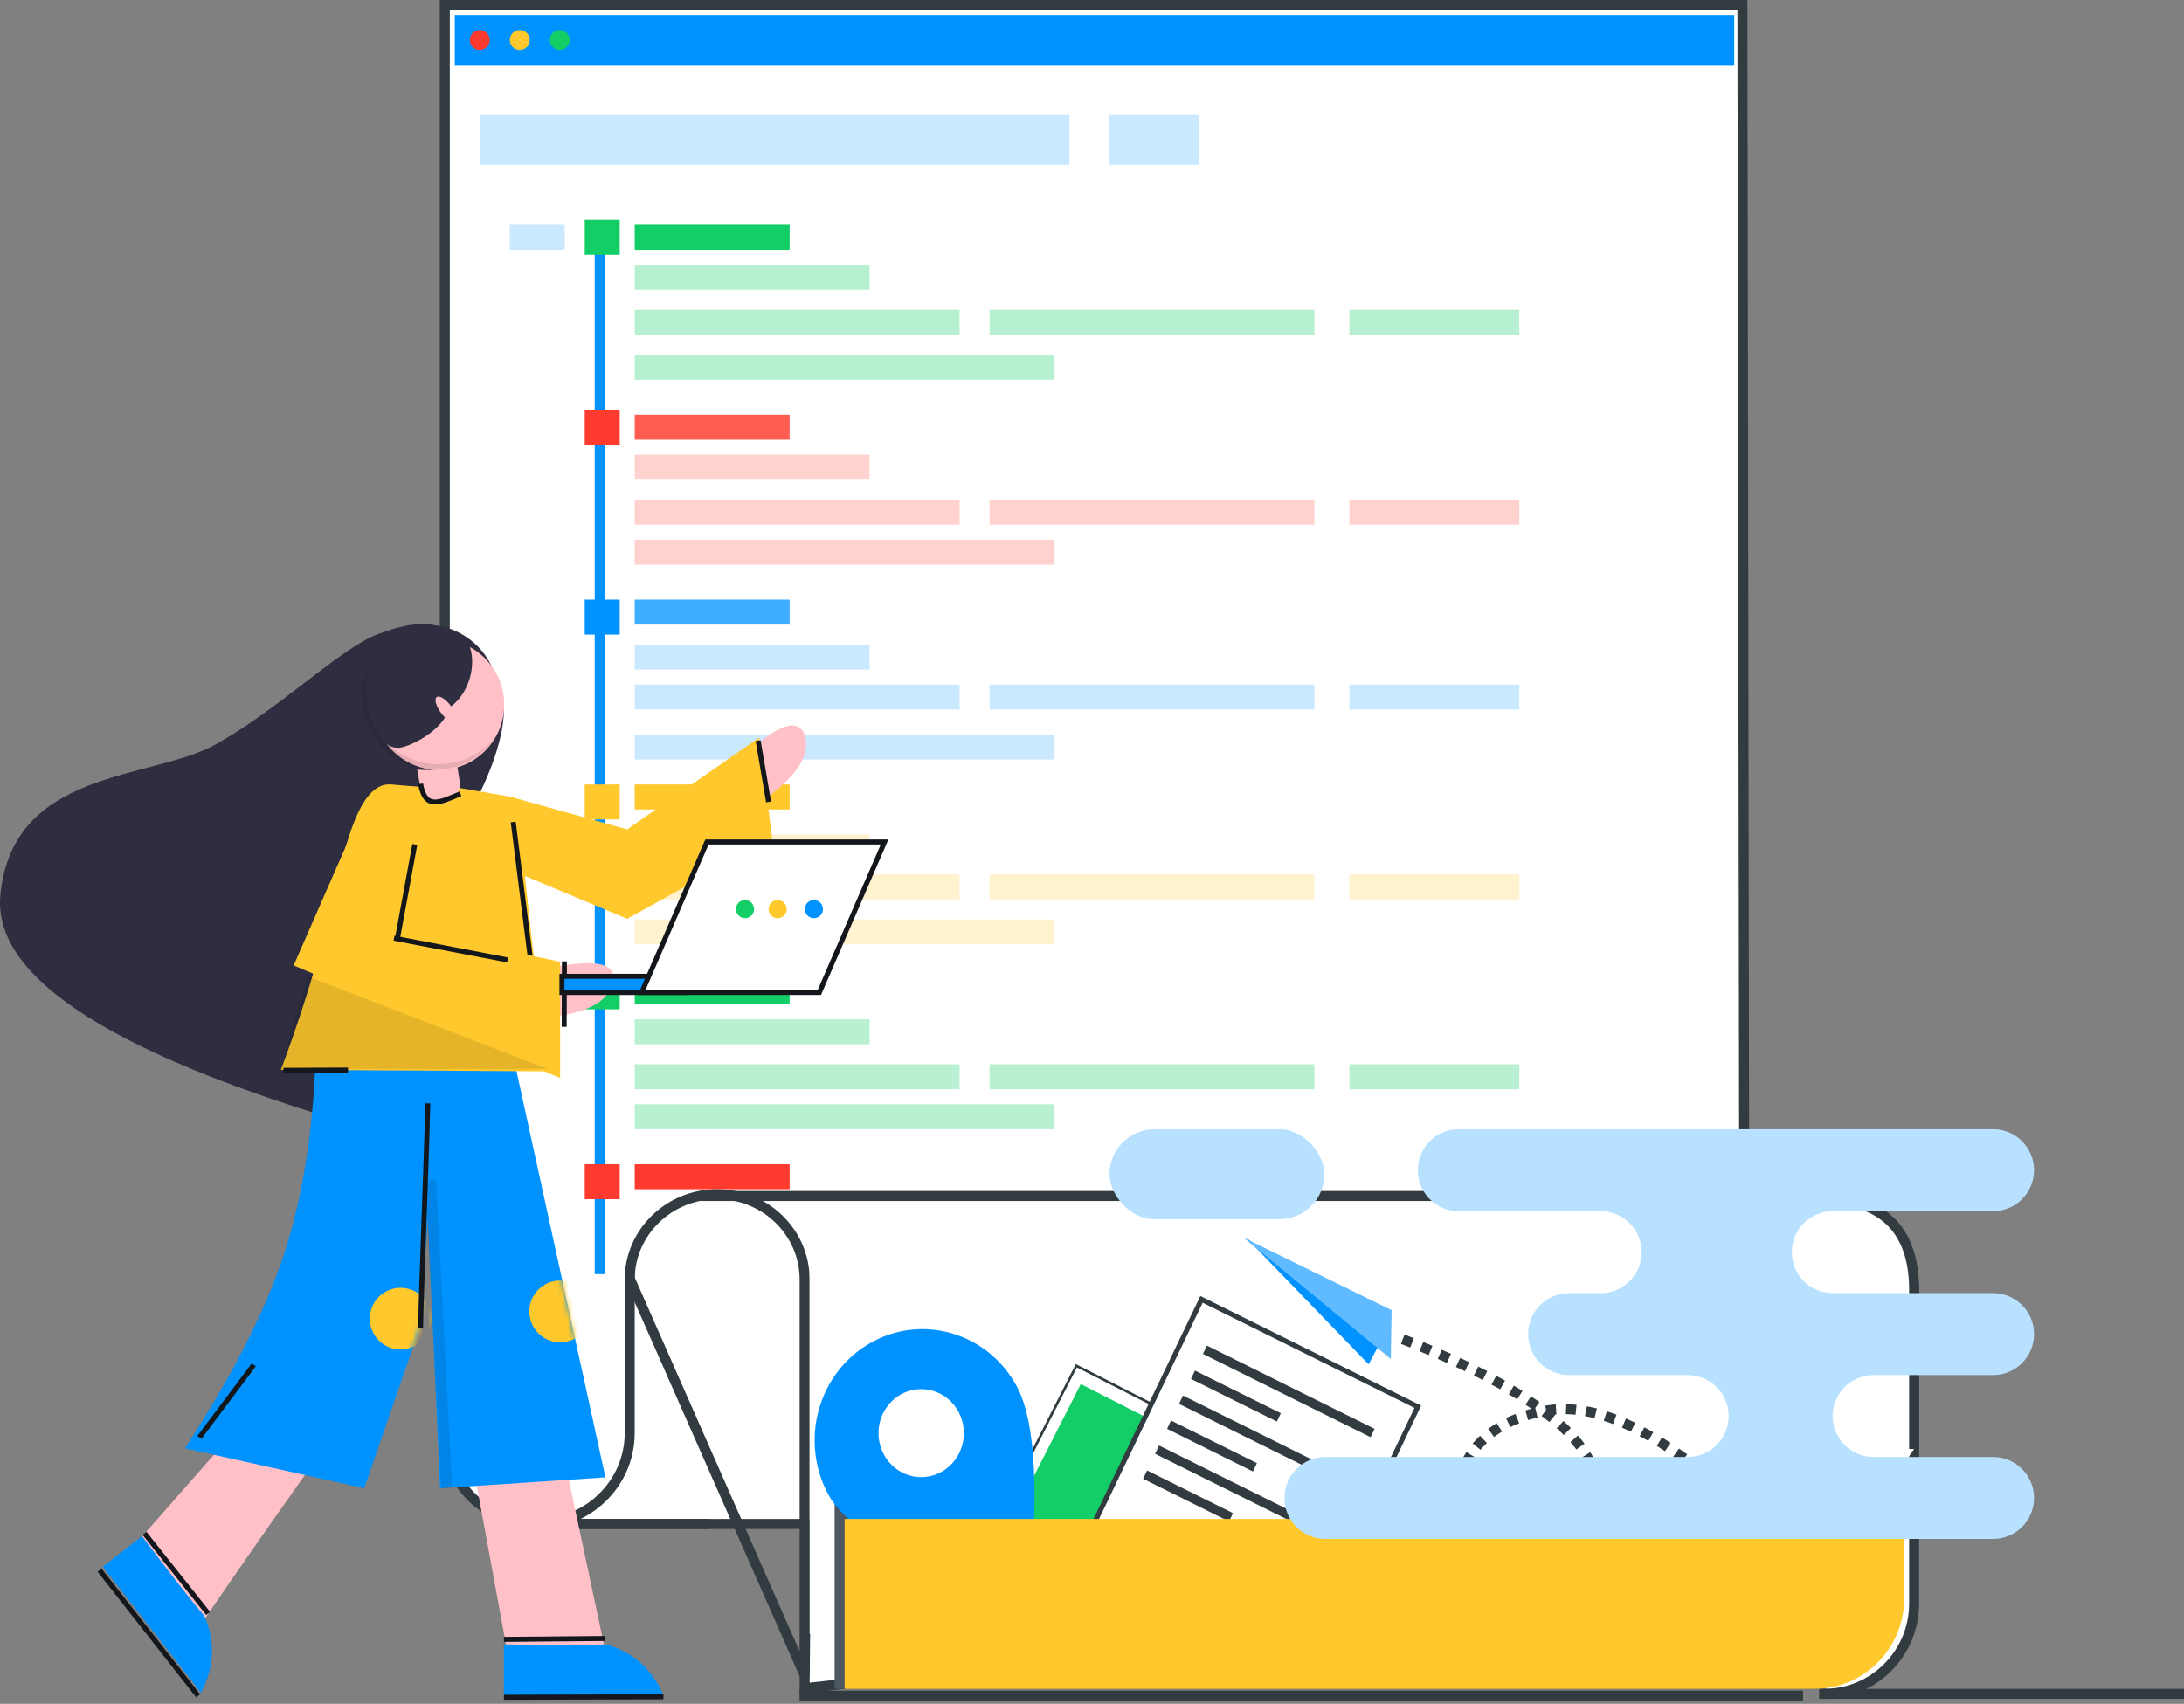 <?xml version="1.0" encoding="UTF-8"?>
<svg width="437px" height="341px" viewBox="0 0 437 341" version="1.1" xmlns="http://www.w3.org/2000/svg" xmlns:xlink="http://www.w3.org/1999/xlink">
    <rect x="0" y="0" width="437" height="341" fill="#808080" stroke="none"/>
    <!-- Generator: Sketch 53.2 (72643) - https://sketchapp.com -->
    <title>流程预警</title>
    <desc>Created with Sketch.</desc>
    <defs>
        <path d="M18.135,1.453 L-2.13162821e-14,84.293 L33.082,86.473 L35.545,32.548 L37.067,54.136 L48.269,86.473 L84.148,78.48 C74.779,64.125 68.21,51.297 64.44,39.995 C60.671,28.693 58.516,15.362 57.974,-7.10542736e-15 L18.135,1.453 Z" id="path-1"></path>
    </defs>
    <g id="页面-1" stroke="none" stroke-width="1" fill="none" fill-rule="evenodd">
        <g id="流程预警">
            <path d="M89,282.561 L113.39,305 L138,305 L160.315,305 L161.326,305 L160.992,337.882 L168.837,337.013 L351.432,306.782 L349,239.213 L348.639,1 L89,1 L89,282.561 Z" id="路径" stroke="#313B40" stroke-width="2" fill="#FFFFFF"></path>
            <rect id="矩形" fill="#0092FF" x="91" y="3" width="256" height="10"></rect>
            <circle id="椭圆形" fill="#FFC82C" cx="104" cy="8" r="2"></circle>
            <circle id="椭圆形-copy-9" fill="#13CE66" cx="112" cy="8" r="2"></circle>
            <circle id="椭圆形-copy-10" fill="#FF3B30" cx="96" cy="8" r="2"></circle>
            <rect id="矩形" fill="#CAE9FF" x="96" y="23" width="118" height="10"></rect>
            <rect id="矩形-copy-5" fill="#CAE9FF" x="222" y="23" width="18" height="10"></rect>
            <rect id="矩形-copy-10" fill="#CAE9FF" x="102" y="45" width="11" height="5"></rect>
            <rect id="矩形-copy-12" fill-opacity="0.307" fill="#13CE66" x="127" y="53" width="47" height="5"></rect>
            <rect id="矩形-copy-17" fill-opacity="0.232" fill="#FF3B30" x="127" y="91" width="47" height="5"></rect>
            <rect id="矩形-copy-23" fill="#CAE9FF" x="127" y="129" width="47" height="5"></rect>
            <rect id="矩形-copy-29" fill-opacity="0.225" fill="#FFC82C" x="127" y="167" width="47" height="5"></rect>
            <rect id="矩形-copy-16" fill-opacity="0.307" fill="#13CE66" x="127" y="71" width="84" height="5"></rect>
            <rect id="矩形-copy-18" fill-opacity="0.232" fill="#FF3B30" x="127" y="108" width="84" height="5"></rect>
            <rect id="矩形-copy-24" fill="#CAE9FF" x="127" y="147" width="84" height="5"></rect>
            <rect id="矩形-copy-30" fill-opacity="0.225" fill="#FFC82C" x="127" y="184" width="84" height="5"></rect>
            <rect id="矩形-copy-13" fill-opacity="0.307" fill="#13CE66" x="127" y="62" width="65" height="5"></rect>
            <rect id="矩形-copy-19" fill-opacity="0.232" fill="#FF3B30" x="127" y="100" width="65" height="5"></rect>
            <rect id="矩形-copy-25" fill="#CAE9FF" x="127" y="137" width="65" height="5"></rect>
            <rect id="矩形-copy-31" fill-opacity="0.225" fill="#FFC82C" x="127" y="175" width="65" height="5"></rect>
            <rect id="矩形-copy-14" fill-opacity="0.307" fill="#13CE66" x="198" y="62" width="65" height="5"></rect>
            <rect id="矩形-copy-20" fill-opacity="0.232" fill="#FF3B30" x="198" y="100" width="65" height="5"></rect>
            <rect id="矩形-copy-26" fill="#CAE9FF" x="198" y="137" width="65" height="5"></rect>
            <rect id="矩形-copy-32" fill-opacity="0.225" fill="#FFC82C" x="198" y="175" width="65" height="5"></rect>
            <rect id="矩形-copy-15" fill-opacity="0.307" fill="#13CE66" x="270" y="62" width="34" height="5"></rect>
            <rect id="矩形-copy-21" fill-opacity="0.232" fill="#FF3B30" x="270" y="100" width="34" height="5"></rect>
            <rect id="矩形-copy-27" fill="#CAE9FF" x="270" y="137" width="34" height="5"></rect>
            <rect id="矩形-copy-33" fill-opacity="0.225" fill="#FFC82C" x="270" y="175" width="34" height="5"></rect>
            <rect id="矩形-copy-22" fill-opacity="0.83" fill="#FF3B30" x="127" y="83" width="31" height="5"></rect>
            <rect id="矩形-copy-28" fill="#3FADFF" x="127" y="120" width="31" height="5"></rect>
            <rect id="矩形-copy-45" fill="#FF3B30" x="127" y="233" width="31" height="5"></rect>
            <rect id="矩形-copy-7" fill="#0092FF" x="117" y="120" width="7" height="7"></rect>
            <path d="M126,254 L126,286.786 C126,296.845 117.717,305 107.5,305 L107.5,305 C97.283,305 89,296.845 89,286.786 L89,254" id="形状" stroke="#313B40" stroke-width="2" fill="#FFFFFF"></path>
            <path d="M140,239.362 L360.784,239.362 M360.784,339.365 L159.98,339.365" id="形状" stroke="#313B40" stroke-width="2" fill="#FFFFFF"></path>
            <path d="M126.001,255.877 L161,335.253 L161,256.085 C161,246.654 153.17,239 143.5,239 C133.901,239 126.115,246.542 126.001,255.877 Z" id="路径" stroke="#313B40" stroke-width="2"></path>
            <rect id="矩形" fill="#FFFFFF" x="162" y="250" width="32" height="77"></rect>
            <path d="M383,257 L383,320.938 C383,330.913 374.941,339 365,339" id="路径" stroke="#313B40" stroke-width="2" fill="#FFFFFF"></path>
            <rect id="矩形" fill="#FFFFFF" x="327" y="267" width="48" height="65"></rect>
            <path d="M383,288 L383,319.912 C383,329.703 378.68,338 365,338 L350,338 L351,267 L350,240" id="路径" stroke="#313B40" stroke-width="2" fill="#FFFFFF" transform="translate(366.5, 289) scale(1, -1) translate(-366.5, -289) "></path>
            <rect id="矩形" fill="#0092FF" x="119" y="47" width="2" height="208"></rect>
            <rect id="矩形" fill="#313B40" x="364" y="338" width="73" height="2"></rect>
            <rect id="矩形-copy-46" fill="#313B40" x="108" y="304" width="34" height="2"></rect>
            <rect id="矩形-copy-48" fill="#4D5761" x="167" y="301" width="198" height="37"></rect>
            <polygon id="矩形" fill="#13CE66" transform="translate(224.901, 303.972) rotate(27) translate(-224.901, -303.972) " points="204.955 283.864 244.834 283.876 244.847 324.08 204.968 324.067"></polygon>
            <path d="M204.205,280.114 L204.218,319.817 L243.597,319.83 L243.584,280.126 L204.205,280.114 Z" id="矩形-copy" stroke="#313B40" stroke-width="0.5" transform="translate(223.901, 299.972) rotate(27) translate(-223.901, -299.972) "></path>
            <g id="分组-7" transform="translate(214, 259)">
                <path d="M11.132,8.771 L11.543,66.884 L59.868,67.229 L59.457,9.116 L11.132,8.771 Z" id="矩形" stroke="#313B40" fill="#FFFFFF" transform="translate(35.5, 38) rotate(26) translate(-35.5, -38) "></path>
                <polygon id="矩形" fill="#313B40" transform="translate(43.87, 19.47) rotate(26) translate(-43.87, -19.47) " points="25.138 18.413 62.589 18.68 62.602 20.528 25.151 20.26"></polygon>
                <polygon id="矩形-copy-50" fill="#313B40" transform="translate(39.081, 29.467) rotate(26) translate(-39.081, -29.467) " points="20.349 28.409 57.8 28.677 57.813 30.524 20.362 30.256"></polygon>
                <polygon id="矩形-copy-52" fill="#313B40" transform="translate(34.293, 39.463) rotate(26) translate(-34.293, -39.463) " points="15.561 38.405 53.012 38.673 53.025 40.52 15.574 40.253"></polygon>
                <polygon id="矩形-copy-49" fill="#313B40" transform="translate(33.294, 20.405) rotate(26) translate(-33.294, -20.405) " points="23.696 19.413 42.879 19.55 42.892 21.398 23.709 21.261"></polygon>
                <polygon id="矩形-copy-51" fill="#313B40" transform="translate(28.506, 30.402) rotate(26) translate(-28.506, -30.402) " points="18.908 29.41 38.09 29.547 38.103 31.394 18.921 31.257"></polygon>
                <polygon id="矩形-copy-53" fill="#313B40" transform="translate(23.717, 40.398) rotate(26) translate(-23.717, -40.398) " points="14.12 39.406 33.302 39.543 33.315 41.39 14.133 41.253"></polygon>
            </g>
            <path d="M205.596,322 C182.857,313.872 169.561,306.224 165.709,299.056 C159.932,288.303 163.698,274.755 174.121,268.795 C184.543,262.835 197.676,266.72 203.454,277.472 C207.305,284.64 208.02,299.483 205.596,322 Z M188.462,294.529 C192.587,292.169 194.078,286.807 191.791,282.55 C189.504,278.294 184.306,276.757 180.18,279.116 C176.054,281.475 174.564,286.838 176.851,291.094 C179.138,295.35 184.336,296.888 188.462,294.529 Z" id="合并形状" fill="#0092FF"></path>
            <path d="M279.884,309.062 C298.088,289.048 313.231,280.076 325.314,282.147 C343.438,285.253 344.888,299.632 341.264,306.887 C337.639,314.143 318.958,318.038 315.165,301.082 C312.637,289.779 325.685,278.12 354.312,266.106" id="路径-40" stroke="#313B40" stroke-width="2" stroke-dasharray="2" transform="translate(317.098, 289.592) scale(-1, 1) rotate(2) translate(-317.098, -289.592) "></path>
            <path d="M169,304 L381,304 L381,320 C381,329.941 372.941,338 363,338 L169,338 L169,304 Z" id="矩形" fill="#FFC82C"></path>
            <path d="" id="路径-39" stroke="#979797"></path>
            <g id="分组-8" transform="translate(263.603, 261.282) rotate(16) translate(-263.603, -261.282) translate(245.603, 252.282)">
                <polygon id="路径-53" fill="#0092FF" points="32.531 10.883 31.081 17.49 0.753 -1.13538823e-13"></polygon>
                <polygon id="路径-52" fill="#5FBAFF" points="2.30926389e-13 1.77635684e-15 32.531 5.804 35.068 15.236"></polygon>
            </g>
            <rect id="矩形-copy-6" fill="#FF3B30" x="117" y="82" width="7" height="7"></rect>
            <rect id="矩形-copy-11" fill="#13CE66" x="127" y="45" width="31" height="5"></rect>
            <rect id="矩形" fill="#13CE66" x="117" y="44" width="7" height="7"></rect>
            <rect id="矩形-copy-34" fill="#FFC82C" x="127" y="157" width="31" height="5"></rect>
            <rect id="矩形-copy-8" fill="#FFC82C" x="117" y="157" width="7" height="7"></rect>
            <rect id="矩形-copy-35" fill-opacity="0.293" fill="#13CE66" x="127" y="204" width="47" height="5"></rect>
            <rect id="矩形-copy-36" fill-opacity="0.293" fill="#13CE66" x="127" y="221" width="84" height="5"></rect>
            <rect id="矩形-copy-37" fill-opacity="0.293" fill="#13CE66" x="127" y="213" width="65" height="5"></rect>
            <rect id="矩形-copy-38" fill-opacity="0.293" fill="#13CE66" x="198" y="213" width="65" height="5"></rect>
            <rect id="矩形-copy-39" fill-opacity="0.293" fill="#13CE66" x="270" y="213" width="34" height="5"></rect>
            <rect id="矩形-copy-40" fill="#13CE66" x="127" y="196" width="31" height="5"></rect>
            <rect id="矩形-copy-9" fill="#13CE66" x="117" y="195" width="7" height="7"></rect>
            <rect id="矩形-copy-43" fill="#FF3B30" x="117" y="233" width="7" height="7"></rect>
            <g id="分组-8-copy-3" transform="translate(222, 226)" fill="#B8E1FF">
                <rect id="矩形" x="0" y="0" width="43" height="18" rx="9"></rect>
                <path d="M115.689,65.6 C120.217,65.6 123.889,61.929 123.889,57.4 C123.889,52.871 120.217,49.2 115.689,49.2 L91.973,49.2 C87.444,49.2 83.773,45.529 83.773,41 C83.773,36.471 87.444,32.8 91.973,32.8 L98.28,32.8 C102.809,32.8 106.48,29.129 106.48,24.6 C106.48,20.071 102.809,16.4 98.28,16.4 L69.887,16.4 C65.358,16.4 61.687,12.729 61.687,8.2 C61.687,3.671 65.358,-9.44441726e-16 69.887,-1.77635684e-15 L176.8,-3.55271368e-15 C181.329,-4.38462879e-15 185,3.671 185,8.2 C185,12.729 181.329,16.4 176.8,16.4 L144.726,16.4 C140.197,16.4 136.526,20.071 136.526,24.6 C136.526,29.129 140.197,32.8 144.726,32.8 L176.8,32.8 C181.329,32.8 185,36.471 185,41 C185,45.529 181.329,49.2 176.8,49.2 L152.893,49.2 C148.364,49.2 144.693,52.871 144.693,57.4 C144.693,61.929 148.364,65.6 152.893,65.6 L176.8,65.6 C181.329,65.6 185,69.271 185,73.8 C185,78.329 181.329,82 176.8,82 L43.2,82 C38.671,82 35,78.329 35,73.8 C35,69.271 38.671,65.6 43.2,65.6 L115.689,65.6 Z" id="合并形状"></path>
            </g>
            <g id="分组-6" transform="translate(88.5, 231) scale(-1, 1) translate(-88.5, -231) translate(0, 122)">
                <path d="M67.449,73.071 C59.228,69.047 55.117,69.049 55.116,73.077 C55.114,77.105 58.85,80.456 66.323,83.13 L67.449,73.071 Z" id="路径-12-copy-6" fill="#FFC1C7" transform="translate(61.282, 76.592) rotate(-15) translate(-61.282, -76.592) "></path>
                <path d="M63.839,70.418 C64.007,74.778 64.175,79.138 64.343,83.498" id="路径-20-copy-3" stroke="#13161A" transform="translate(64.091, 76.958) rotate(2) translate(-64.091, -76.958) "></path>
                <path d="M93.248,57.162 C77.754,34.896 72.801,19.888 78.391,12.137 C86.775,0.512 93.813,2.152 101.298,4.878 C108.783,7.605 121.233,20.024 134.023,27.071 C146.813,34.118 174.528,31.814 176.929,57.162 C178.529,74.06 153.225,89.886 101.017,104.64 L93.248,57.162 Z" id="路径-33-copy-3" fill="#2F2E41"></path>
                <path d="M26.982,27.04 C18.757,23.008 14.646,23.007 14.648,27.034 C14.65,31.062 18.871,34.511 27.312,37.381 L26.982,27.04 Z" id="路径-12-copy-4" fill="#FFC1C7" transform="translate(20.98, 30.698) rotate(16) translate(-20.98, -30.698) "></path>
                <polygon id="路径-9-copy-4" fill="#FFC1C7" points="69.639 143.88 55.857 208.553 75.494 208.553 86.324 149.693"></polygon>
                <path d="M55.857,207.1 C60.693,207.278 67.463,207.278 76.168,207.1 L76.168,217.273 L44.25,217.273 C46.635,211.885 50.504,208.494 55.857,207.1 Z" id="矩形-copy-2" fill="#0092FF"></path>
                <path d="M55.857,205.92 C62.627,205.98 69.398,206.04 76.168,206.1" id="路径-16-copy-2" stroke="#13161A"></path>
                <path d="M124.953,151.213 C118.485,170.555 113.129,186.132 108.885,197.943 C104.642,209.753 111.413,210.252 129.199,199.438 L142.656,139.783 L124.953,151.213 Z" id="路径-9-copy-5" fill="#FFC1C7" transform="translate(125.158, 173.487) rotate(-54) translate(-125.158, -173.487) "></path>
                <g id="椭圆形-copy-8" transform="translate(55.857, 89.38)">
                    <mask id="mask-2" fill="white">
                        <use xlink:href="#path-1"></use>
                    </mask>
                    <use id="Mask" fill="#0092FF" xlink:href="#path-1"></use>
                    <ellipse id="椭圆形" fill="#FFC82C" mask="url(#mask-2)" cx="9.068" cy="51.078" rx="6.166" ry="6.177"></ellipse>
                    <ellipse id="椭圆形" fill="#FFC82C" mask="url(#mask-2)" cx="40.986" cy="52.531" rx="6.166" ry="6.177"></ellipse>
                </g>
                <polygon id="路径-3" fill="#FFC82C" points="87.049 39.734 73.716 37.787 51.504 43.986 25.113 25.621 22.488 45.78 51.504 61.89 76.927 51.23"></polygon>
                <path d="M73.992,37.604 C73.025,39.542 72.541,42.206 72.541,45.597 C72.541,48.988 70.848,64.594 67.463,92.412 L120.794,92.104 C117.023,82.006 114.041,72.536 111.847,63.694 C108.556,50.431 105.908,34.287 98.656,34.998 C93.821,35.472 89.226,35.714 84.873,35.725 L73.992,37.604 Z" id="路径-4" fill="#FFC82C"></path>
                <path d="M74.309,42.51 L69.925,77.39" id="路径-5-copy-2" stroke="#13161A"></path>
                <path d="M91.402,98.827 C91.625,109.134 92.629,133.573 92.852,143.88" id="路径-10-copy" stroke="#13161A"></path>
                <path d="M93.172,34.318 C93.195,34.493 93.207,34.671 93.207,34.852 C93.207,37.059 91.421,38.849 89.217,38.849 C87.014,38.849 85.227,37.059 85.227,34.852 C85.227,34.671 85.239,34.493 85.263,34.318 C85.24,34.196 85.227,34.07 85.227,33.942 L85.227,29.949 C85.227,28.844 86.123,27.949 87.227,27.949 L91.207,27.949 C92.311,27.949 93.207,28.844 93.207,29.949 L93.207,33.942 C93.207,34.07 93.195,34.196 93.172,34.318 Z" id="合并形状-copy" fill="#FFC1C7" transform="translate(89.217, 33.399) rotate(10) translate(-89.217, -33.399) "></path>
                <path d="M84.873,36.864 C89.002,38.586 91.877,40.197 92.852,34.88" id="路径-11-copy-2" stroke="#13161A"></path>
                <g id="分组-5-copy-2" transform="translate(91.328, 17.965) rotate(10) translate(-91.328, -17.965) translate(76.328, 2.965)" fill-rule="nonzero">
                    <ellipse id="椭圆形" fill="#2F2E41" cx="15.337" cy="14.541" rx="14.516" ry="14.541"></ellipse>
                    <ellipse id="椭圆形" fill="#FFC1C7" cx="13.065" cy="16.408" rx="13.065" ry="13.087"></ellipse>
                    <path d="M22.932,24.108 C17.453,29.598 8.635,29.807 2.902,24.584 C6.501,28.55 11.987,30.21 17.176,28.905 C21.011,27.94 24.225,25.471 26.168,22.15 C26.853,20.978 27.38,19.699 27.72,18.342 C29.023,13.144 27.366,7.649 23.408,4.043 C28.621,9.786 28.412,18.619 22.932,24.108 Z" id="路径" fill="#000000" opacity="0.1"></path>
                </g>
                <g id="分组-4-copy-2" transform="translate(93.197, 15.214) rotate(10) translate(-93.197, -15.214) translate(81.697, 3.214)" fill="#2F2E41" fill-rule="nonzero">
                    <path d="M7.453,19.203 C7.657,18.914 7.855,18.588 8.035,18.234 C8.823,16.684 8.98,15.181 8.385,14.877 C7.789,14.573 6.667,15.583 5.878,17.134 C5.866,17.158 5.854,17.182 5.842,17.205 C1.78,15.117 -0.479,10.054 0.086,6.18 C0.669,2.18 7.156,1.32 10.156,0.3 C13.156,-0.719 14.332,3.135 18.648,5.087 C22.964,7.038 22.368,15.699 21.617,18.712 C20.866,21.724 19.529,23.408 17.449,23.57 C15.683,23.708 10.247,22.282 7.453,19.203 Z" id="合并形状"></path>
                </g>
                <path d="M44.25,217.59 C54.889,217.621 65.529,217.652 76.168,217.683" id="路径-17-copy-2" stroke="#13161A"></path>
                <path d="M131.237,204.793 C141.888,204.815 152.539,204.837 163.19,204.859" id="路径-17-copy-3" stroke="#13161A" transform="translate(147.214, 204.826) rotate(-52) translate(-147.214, -204.826) "></path>
                <path d="M138.335,196.121 C143.176,196.292 149.953,196.286 158.668,196.104 L158.66,206.069 L126.707,206.096 C129.099,200.816 132.975,197.491 138.335,196.121 Z" id="矩形-copy-3" fill="#0092FF" transform="translate(142.688, 201.1) rotate(-52) translate(-142.688, -201.1) "></path>
                <path d="M131.497,192.811 C138.313,192.865 145.13,192.92 151.947,192.974" id="路径-16-copy-3" stroke="#13161A" transform="translate(141.722, 192.893) rotate(-52) translate(-141.722, -192.893) "></path>
                <path d="M23.535,26.19 C24.019,30.307 24.502,34.425 24.985,38.543" id="路径-20-copy-2" stroke="#13161A" transform="translate(24.26, 32.366) scale(-1, 1) rotate(-3) translate(-24.26, -32.366) "></path>
                <path d="M107.366,92.047 C111.676,92.142 115.986,92.236 120.296,92.33" id="路径-22-copy-2" stroke="#13161A" transform="translate(113.831, 92.189) rotate(-1) translate(-113.831, -92.189) "></path>
                <path d="M126.221,151.147 C129.848,155.991 133.475,160.836 137.102,165.68" id="路径-23-copy" stroke="#13161A"></path>
                <path d="" id="路径-24-copy-2" stroke="#979797"></path>
                <polygon id="矩形-copy-4" fill-opacity="0.1" fill="#000000" transform="translate(89.224, 145.062) rotate(3) translate(-89.224, -145.062) " points="88.133 114.179 90.309 114.179 90.315 175.946 88.139 175.946"></polygon>
                <polygon id="路径-33" fill="#FFC82C" points="105.184 41.42 96.842 63.694 64.924 70.487 64.924 93.74 118.242 71.213"></polygon>
                <path d="M75.443,70.123 L98.16,65.763" id="路径-34" stroke="#13161A"></path>
                <path d="M94,47 L97.453,65.702" id="路径-35-copy" stroke="#13161A"></path>
                <polygon id="路径-35" fill-opacity="0.1" fill="#000000" points="115.5 73.393 67.463 91.934 120.794 91.934"></polygon>
                <g id="分组-9" transform="translate(0, 46.507)">
                    <polygon id="路径-45-copy" stroke="#13161A" fill="#0092FF" points="39.898 26.887 39.898 30.131 64.561 30.131 64.561 26.887"></polygon>
                    <polygon id="路径-44-copy" stroke="#13161A" fill="#FFFFFF" points="0 0 13.057 30.131 48.602 30.131 35.545 0"></polygon>
                    <g id="分组-7-copy" transform="translate(12.332, 11.627)">
                        <ellipse id="椭圆形" fill="#0092FF" cx="1.814" cy="1.817" rx="1.814" ry="1.817"></ellipse>
                        <ellipse id="椭圆形-copy-9" fill="#FFC82C" cx="9.068" cy="1.817" rx="1.814" ry="1.817"></ellipse>
                        <ellipse id="椭圆形-copy-10" fill="#13CE66" cx="15.596" cy="1.817" rx="1.814" ry="1.817"></ellipse>
                    </g>
                </g>
            </g>
        </g>
    </g>
</svg>